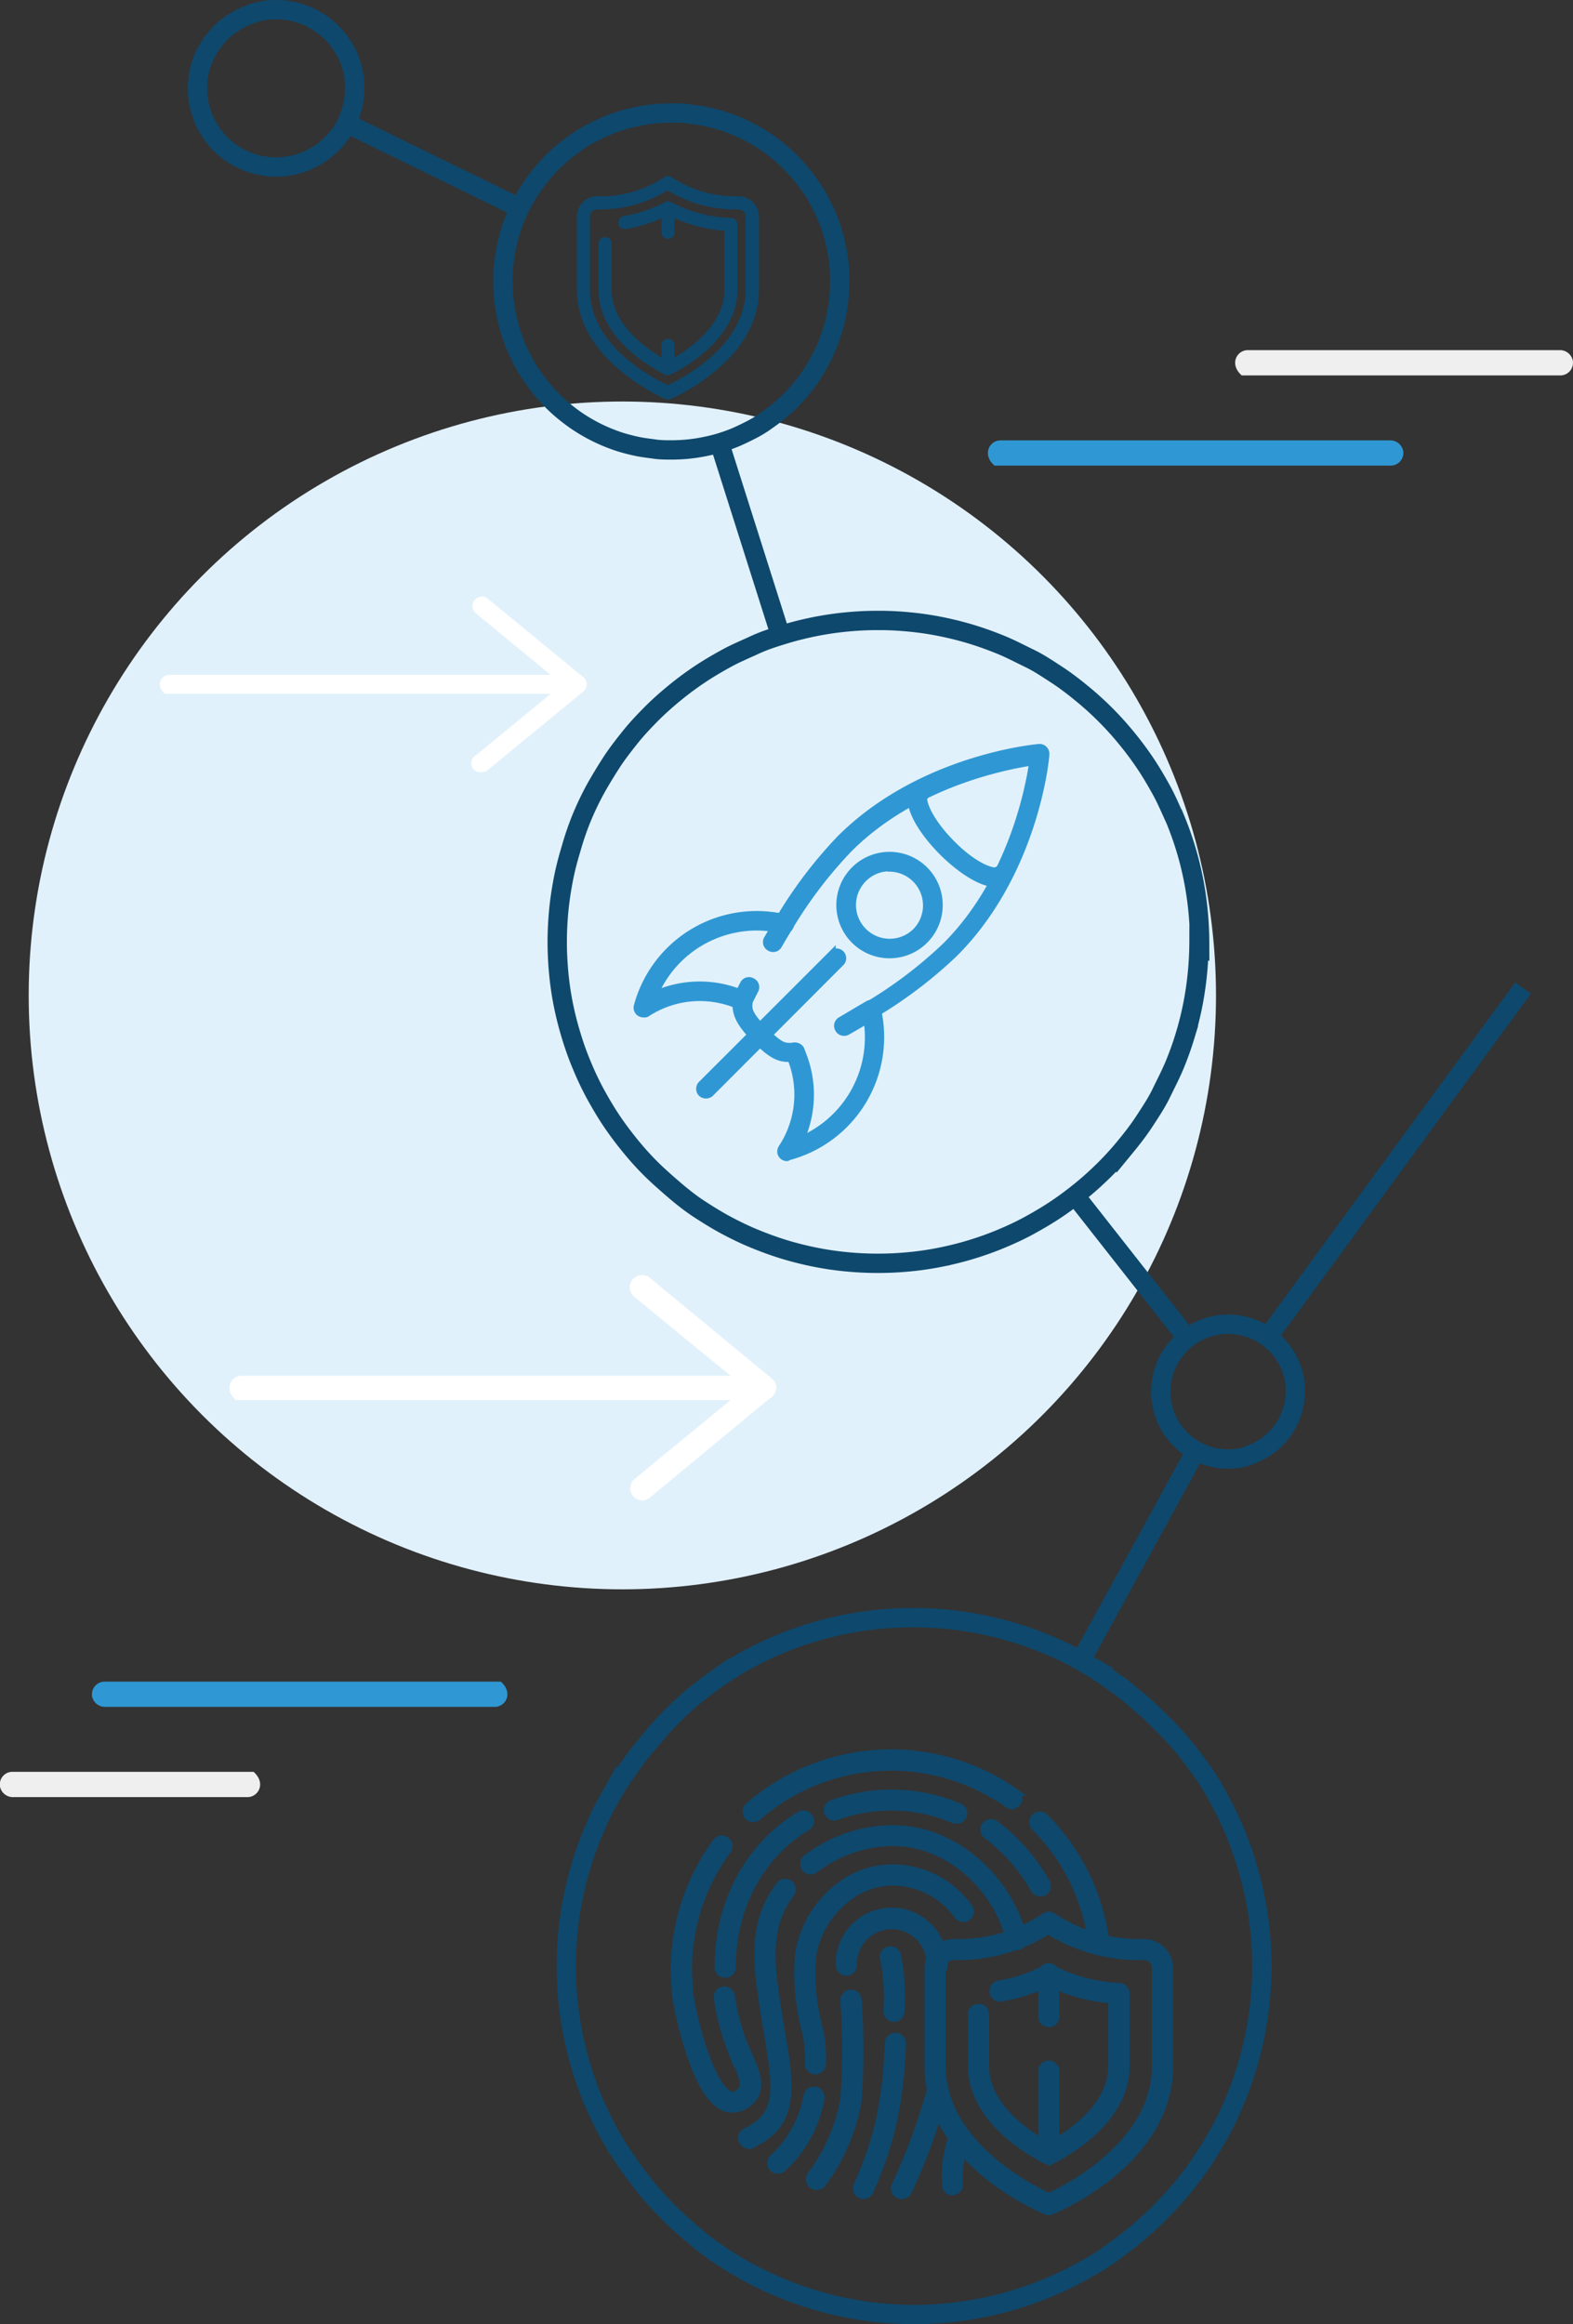 <svg xmlns="http://www.w3.org/2000/svg" viewBox="0 0 174.88 258.28"><rect x="0" y="0" width="174.88" height="258.28" fill="#333333" stroke="none"/><defs><style>.cls-1{fill:#e1f1fb;}.cls-2,.cls-8{fill:#2f98d4;}.cls-3{fill:#f0efef;}.cls-4{fill:#fff;}.cls-5,.cls-6{fill:none;stroke-width:2.15px;}.cls-5,.cls-6,.cls-7{stroke:#0e486d;}.cls-6,.cls-7,.cls-8{stroke-miterlimit:10;}.cls-7{fill:#0e486d;}.cls-7,.cls-8{stroke-width:0.75px;}.cls-8{stroke:#2f98d4;}</style></defs><title>robust-and-flexible-identity-services</title><g id="Layer_2" data-name="Layer 2"><g id="Layer_1-2" data-name="Layer 1"><circle class="cls-1" cx="69.19" cy="110.62" r="66"/><path class="cls-2" d="M11.63,186.88H55.68c1.41,1.23.55,2.8-.67,2.8H11.7a1.45,1.45,0,0,1-1.46-1.16A1.41,1.41,0,0,1,11.63,186.88Z"/><path class="cls-3" d="M1.4,196.9H28.19c1.41,1.24.55,2.81-.68,2.81h-26A1.46,1.46,0,0,1,0,198.54,1.4,1.4,0,0,1,1.4,196.9Z"/><path class="cls-4" d="M71.38,166.74a1.32,1.32,0,0,1-1-.5,1.34,1.34,0,0,1,.18-1.89l12.31-10.11L70.53,144.12A1.35,1.35,0,0,1,72.24,142L85.81,153.2a1.34,1.34,0,0,1,.5,1,1.37,1.37,0,0,1-.5,1L72.24,166.43A1.32,1.32,0,0,1,71.38,166.74Z"/><path class="cls-4" d="M85,155.58H26.21c-1.35-1.19-.53-2.69.64-2.69h58a1.4,1.4,0,0,1,1.4,1.12A1.35,1.35,0,0,1,85,155.58Z"/><path class="cls-4" d="M53.57,85.8a1,1,0,0,1-.66-1.86l9.6-7.89-9.6-7.89a1,1,0,1,1,1.33-1.62l10.59,8.7a1.05,1.05,0,0,1,0,1.62l-10.59,8.7A1.06,1.06,0,0,1,53.57,85.8Z"/><path class="cls-4" d="M64.16,77.1H18.33c-1.06-.93-.42-2.1.5-2.1H64.11a1.09,1.09,0,0,1,1.09.87A1.05,1.05,0,0,1,64.16,77.1Z"/><path class="cls-2" d="M154.61,51.74H110.56c-1.41-1.23-.55-2.8.67-2.8h43.31A1.46,1.46,0,0,1,156,50.11,1.4,1.4,0,0,1,154.61,51.74Z"/><path class="cls-3" d="M173.47,41.72H138.05c-1.41-1.24-.55-2.81.68-2.81H173.4a1.46,1.46,0,0,1,1.46,1.17A1.41,1.41,0,0,1,173.47,41.72Z"/><path class="cls-5" d="M133.3,104.67a37.1,37.1,0,0,1-.69,7c-.23,1.15-.51,2.28-.85,3.4a35,35,0,0,1-1.18,3.3c-.45,1.08-1,2.13-1.5,3.16s-1.15,2-1.8,3-1.35,1.91-2.09,2.81a34,34,0,0,1-2.35,2.6c-.83.82-1.69,1.61-2.6,2.35s-1.84,1.44-2.81,2.09-2,1.25-3,1.8-2.09,1.05-3.17,1.5-2.18.84-3.3,1.18-2.25.62-3.4.85a33.54,33.54,0,0,1-3.46.51,36.11,36.11,0,0,1-7,0,33.73,33.73,0,0,1-3.47-.51c-1.14-.23-2.28-.51-3.4-.85s-2.21-.74-3.29-1.18-2.14-.95-3.17-1.5-2-1.15-3-1.8S75.85,133,75,132.27s-1.77-1.53-2.6-2.35-1.61-1.69-2.35-2.6-1.44-1.84-2.09-2.81-1.25-2-1.8-3a33.7,33.7,0,0,1-1.49-3.16,32.4,32.4,0,0,1-1.18-3.3c-.34-1.12-.63-2.25-.86-3.4s-.4-2.3-.51-3.47-.17-2.33-.17-3.5.06-2.33.17-3.49.29-2.32.51-3.47.52-2.28.86-3.4A32.4,32.4,0,0,1,64.62,91a33.7,33.7,0,0,1,1.49-3.16c.55-1,1.16-2,1.8-3S69.26,82.93,70,82s1.53-1.77,2.35-2.6,1.7-1.61,2.6-2.35,1.84-1.44,2.81-2.09,2-1.25,3-1.8,2.09-1,3.17-1.5,2.18-.84,3.29-1.18,2.26-.62,3.4-.85a36,36,0,0,1,7-.68,34.17,34.17,0,0,1,3.5.17,33.54,33.54,0,0,1,3.46.51c1.15.23,2.28.51,3.4.85s2.22.74,3.3,1.18,2.13,1,3.17,1.5,2,1.15,3,1.8,1.91,1.35,2.81,2.09a34.74,34.74,0,0,1,5,5c.74.9,1.44,1.84,2.09,2.81s1.25,2,1.8,3,1,2.08,1.5,3.16a35,35,0,0,1,1.18,3.3c.34,1.12.62,2.25.85,3.4a37.1,37.1,0,0,1,.69,7Z"/><path class="cls-5" d="M144,154.6a7.85,7.85,0,0,1-.14,1.46,7.43,7.43,0,0,1-.43,1.41,7.6,7.6,0,0,1-.69,1.29,7.29,7.29,0,0,1-2.07,2.07,8,8,0,0,1-1.29.69A7.66,7.66,0,0,1,138,162a7.68,7.68,0,0,1-2.92,0,7.56,7.56,0,0,1-1.4-.43,7.69,7.69,0,0,1-1.3-.69,6.74,6.74,0,0,1-1.13-.93,7.91,7.91,0,0,1-.94-1.14,7.6,7.6,0,0,1-.69-1.29,6.75,6.75,0,0,1-.42-1.41,7.09,7.09,0,0,1-.15-1.46,7.16,7.16,0,0,1,.15-1.46,6.84,6.84,0,0,1,.42-1.4,7.69,7.69,0,0,1,.69-1.3,7.83,7.83,0,0,1,.94-1.13,6.74,6.74,0,0,1,1.13-.93,7.08,7.08,0,0,1,1.3-.7,7.53,7.53,0,0,1,1.4-.42,7.18,7.18,0,0,1,2.92,0,7.63,7.63,0,0,1,1.41.42,7.33,7.33,0,0,1,1.29.7,7.24,7.24,0,0,1,1.14.93,7.17,7.17,0,0,1,.93,1.13,7.69,7.69,0,0,1,.69,1.3,7.56,7.56,0,0,1,.43,1.4A7.94,7.94,0,0,1,144,154.6Z"/><line class="cls-6" x1="131.96" y1="148.68" x2="119.3" y2="132.57"/><path class="cls-5" d="M140.29,218.51c0,1.27-.07,2.53-.19,3.79a39.11,39.11,0,0,1-1.48,7.44,37.14,37.14,0,0,1-1.28,3.58c-.48,1.17-1,2.31-1.62,3.43s-1.25,2.21-1.95,3.26-1.46,2.07-2.27,3.05a39.16,39.16,0,0,1-5.36,5.36c-1,.81-2,1.56-3,2.27s-2.14,1.35-3.26,1.95a38.82,38.82,0,0,1-7,2.9,39.11,39.11,0,0,1-7.44,1.48c-1.26.12-2.52.19-3.79.19s-2.53-.07-3.79-.19a37.06,37.06,0,0,1-3.76-.56,36,36,0,0,1-3.68-.92c-1.21-.37-2.41-.79-3.58-1.28a37,37,0,0,1-3.43-1.62c-1.12-.6-2.2-1.25-3.26-1.95s-2.07-1.46-3-2.27a37.57,37.57,0,0,1-2.81-2.55,35.7,35.7,0,0,1-2.55-2.81c-.8-1-1.56-2-2.26-3.05a34.65,34.65,0,0,1-2-3.26c-.6-1.12-1.14-2.26-1.63-3.43s-.91-2.36-1.28-3.58-.67-2.44-.92-3.68-.43-2.49-.56-3.76-.18-2.52-.18-3.79.06-2.53.18-3.79.31-2.51.56-3.76.56-2.47.92-3.68.8-2.41,1.28-3.58,1-2.31,1.63-3.43a36,36,0,0,1,2-3.26c.7-1,1.46-2.07,2.26-3A39.16,39.16,0,0,1,77,188.6c1-.8,2-1.56,3-2.26a36,36,0,0,1,3.26-2c1.12-.6,2.26-1.14,3.43-1.63s2.37-.91,3.58-1.28,2.44-.67,3.68-.92,2.5-.43,3.76-.56,2.52-.18,3.79-.18,2.53.06,3.79.18,2.52.31,3.76.56,2.47.56,3.68.92,2.41.8,3.58,1.28,2.31,1,3.43,1.63a34.65,34.65,0,0,1,3.26,2c1,.7,2.07,1.46,3,2.26a35.7,35.7,0,0,1,2.81,2.55A37.57,37.57,0,0,1,131.5,194c.81,1,1.56,2,2.27,3s1.35,2.14,1.95,3.26,1.14,2.26,1.62,3.43.91,2.37,1.28,3.58a36,36,0,0,1,.92,3.68,37.06,37.06,0,0,1,.56,3.76C140.22,216,140.29,217.24,140.29,218.51Z"/><line class="cls-6" x1="132.97" y1="161.19" x2="120.27" y2="184.38"/><line class="cls-6" x1="169.33" y1="109.8" x2="140.97" y2="148.56"/><line class="cls-6" x1="79.89" y1="48.92" x2="86.69" y2="70.35"/><path class="cls-5" d="M39.43,9.81a8.83,8.83,0,0,1-.17,1.7,9.12,9.12,0,0,1-.49,1.64A8.42,8.42,0,0,1,38,14.66,8.67,8.67,0,0,1,36.87,16a9.21,9.21,0,0,1-1.32,1.09,9.48,9.48,0,0,1-1.51.8,8.62,8.62,0,0,1-1.64.5,8.93,8.93,0,0,1-1.71.17,8.83,8.83,0,0,1-1.7-.17,8.62,8.62,0,0,1-1.64-.5,9.48,9.48,0,0,1-1.51-.8A9.3,9.3,0,0,1,24.51,16a9.23,9.23,0,0,1-1.08-1.33,8.42,8.42,0,0,1-.81-1.51,9.15,9.15,0,0,1-.5-1.64,9.11,9.11,0,0,1,0-3.4,9.15,9.15,0,0,1,.5-1.64A8.42,8.42,0,0,1,23.43,5a9.23,9.23,0,0,1,1.08-1.33,8.6,8.6,0,0,1,1.33-1.08,8.78,8.78,0,0,1,1.51-.81A8.62,8.62,0,0,1,29,1.24a8.83,8.83,0,0,1,1.7-.17,8.93,8.93,0,0,1,1.71.17,8.62,8.62,0,0,1,1.64.5,8.78,8.78,0,0,1,1.51.81,8.53,8.53,0,0,1,1.32,1.08A8.67,8.67,0,0,1,38,5a8.42,8.42,0,0,1,.81,1.51,9.12,9.12,0,0,1,.49,1.64A8.83,8.83,0,0,1,39.43,9.81Z"/><path class="cls-5" d="M93.35,31.28q0,.91-.09,1.83A18.13,18.13,0,0,1,93,34.93a17.79,17.79,0,0,1-.44,1.78c-.18.59-.39,1.17-.62,1.73s-.5,1.12-.79,1.67-.6,1.06-.94,1.57-.71,1-1.1,1.48-.8.93-1.23,1.36-.89.84-1.36,1.23-1,.76-1.48,1.1-1,.65-1.57.94-1.1.55-1.66.79-1.15.44-1.73.62-1.19.32-1.79.44-1.2.21-1.81.27-1.23.09-1.84.09-1.22,0-1.84-.09-1.21-.15-1.81-.27-1.2-.27-1.78-.44-1.17-.39-1.73-.62-1.13-.5-1.67-.79-1.06-.6-1.57-.94-1-.71-1.48-1.1-.93-.8-1.36-1.23-.84-.89-1.23-1.36-.76-1-1.1-1.48-.65-1-.94-1.57-.55-1.1-.79-1.67-.44-1.14-.62-1.73-.32-1.18-.44-1.78A18.13,18.13,0,0,1,56,33.11q-.09-.91-.09-1.83c0-.61,0-1.23.09-1.84s.15-1.21.27-1.81.27-1.2.44-1.79.39-1.16.62-1.73.5-1.12.79-1.66.6-1.06.94-1.57.71-1,1.1-1.48.8-.93,1.23-1.36.89-.84,1.36-1.23,1-.76,1.48-1.1,1-.65,1.57-.94,1.1-.55,1.67-.79,1.14-.44,1.73-.62A17.79,17.79,0,0,1,71,12.92c.6-.12,1.2-.21,1.81-.27s1.23-.09,1.84-.09,1.23,0,1.84.09,1.21.15,1.81.27,1.2.26,1.79.44,1.16.39,1.73.62,1.12.5,1.66.79,1.06.6,1.57.94,1,.71,1.48,1.1.93.8,1.36,1.23.84.89,1.23,1.36.76,1,1.1,1.48.65,1,.94,1.57.55,1.1.79,1.66.44,1.15.62,1.73.32,1.19.44,1.79.21,1.2.27,1.81S93.35,30.67,93.35,31.28Z"/><line class="cls-6" x1="38.32" y1="13.6" x2="57.48" y2="22.97"/><path class="cls-7" d="M116.6,245.79a.8.8,0,0,1-.3-.06c-.54-.22-13.14-5.47-13.14-16.1v-11a2.85,2.85,0,0,1,2.92-2.77h.06a3.34,3.34,0,0,0,.51,0,17.24,17.24,0,0,0,9.5-2.9.8.8,0,0,1,.91,0,17.2,17.2,0,0,0,9.49,2.9,3.12,3.12,0,0,0,.51,0h.06a2.85,2.85,0,0,1,2.92,2.77v11c0,10.63-12.6,15.88-13.14,16.1A.77.77,0,0,1,116.6,245.79Zm-10.54-28.34a1.23,1.23,0,0,0-1.29,1.16v11c0,8.7,10,13.62,11.83,14.48,1.88-.86,11.84-5.8,11.84-14.48v-11a1.24,1.24,0,0,0-1.29-1.16h-.6a19,19,0,0,1-10-2.87,19,19,0,0,1-9.95,2.87Z"/><path class="cls-7" d="M116.6,240.17a.81.81,0,0,1-.37-.09c-2.48-1.28-8.24-4.87-8.24-10.49v-5.74a.8.8,0,0,1,1.6,0v5.74c0,4.49,4.64,7.58,7,8.87,2.37-1.29,7-4.38,7-8.87v-7.33a19,19,0,0,1-7-1.92,18.37,18.37,0,0,1-5.28,1.71.81.81,0,0,1-.93-.66.8.8,0,0,1,.66-.92,16.78,16.78,0,0,0,5.17-1.74.79.79,0,0,1,.76,0,17.44,17.44,0,0,0,7.46,2,.8.8,0,0,1,.78.8v8.09c0,5.62-5.77,9.21-8.25,10.49A.78.78,0,0,1,116.6,240.17Z"/><path class="cls-7" d="M116.6,224.9a.8.8,0,0,1-.8-.8v-4.66a.81.81,0,1,1,1.61,0v4.66A.8.8,0,0,1,116.6,224.9Z"/><path class="cls-7" d="M116.6,240.17a.8.8,0,0,1-.8-.8v-9.11a.81.81,0,1,1,1.61,0v9.11A.8.8,0,0,1,116.6,240.17Z"/><path class="cls-7" d="M83.73,202.12a.8.8,0,0,1-.6-.27.82.82,0,0,1,.07-1.14,24.12,24.12,0,0,1,28.07-2.6c.57.33,1.13.7,1.67,1.08a.8.8,0,1,1-.92,1.31c-.51-.36-1-.7-1.57-1a22.53,22.53,0,0,0-26.19,2.43A.76.76,0,0,1,83.73,202.12Z"/><path class="cls-7" d="M122.12,216.41a.8.8,0,0,1-.79-.69,22.27,22.27,0,0,0-6.24-12.6.81.81,0,1,1,1.15-1.13,23.87,23.87,0,0,1,6.68,13.5.8.8,0,0,1-.68.91Z"/><path class="cls-7" d="M80.62,219.41a.8.8,0,0,1-.8-.8c0-7.19,3.4-13.52,9.1-16.93a.8.8,0,1,1,.82,1.38c-5.2,3.12-8.31,8.93-8.31,15.55A.8.8,0,0,1,80.62,219.41Z"/><path class="cls-7" d="M106.29,202.29a.85.85,0,0,1-.31-.06,19.34,19.34,0,0,0-2.43-.83,18,18,0,0,0-4.51-.57A17.75,17.75,0,0,0,93,201.9a.8.8,0,0,1-1-.48.79.79,0,0,1,.48-1,19.4,19.4,0,0,1,11.54-.54,19.82,19.82,0,0,1,2.66.9.8.8,0,0,1,.42,1.05A.79.79,0,0,1,106.29,202.29Z"/><path class="cls-7" d="M86.47,241.19a.79.79,0,0,1-.62-.3.8.8,0,0,1,.11-1.13,12.28,12.28,0,0,0,3.75-6.88.8.8,0,0,1,1.57.34A13.61,13.61,0,0,1,87,241,.77.77,0,0,1,86.47,241.19Z"/><path class="cls-7" d="M90.63,230.15h0a.8.8,0,0,1-.78-.82,14.77,14.77,0,0,0-.21-3.11,26.67,26.67,0,0,1-.94-8.18c.22-5,4.59-10.48,10.51-10.48a10.52,10.52,0,0,1,8.54,4.39.8.8,0,0,1-1.3.94,8.93,8.93,0,0,0-7.24-3.72c-4.87,0-8.72,4.72-8.9,8.94a24.44,24.44,0,0,0,.9,7.73v0a17,17,0,0,1,.24,3.48A.81.81,0,0,1,90.63,230.15Z"/><path class="cls-7" d="M100.23,244a.78.78,0,0,1-.33-.07.81.81,0,0,1-.4-1.07,68.45,68.45,0,0,0,4-10.87.8.8,0,0,1,1.56.38A68.38,68.38,0,0,1,101,243.55.78.78,0,0,1,100.23,244Z"/><path class="cls-7" d="M104.17,219.26a.8.8,0,0,1-.8-.8,4.24,4.24,0,1,0-8.47,0,.81.81,0,0,1-1.61,0,5.85,5.85,0,1,1,11.69,0A.8.8,0,0,1,104.17,219.26Z"/><path class="cls-7" d="M115.66,210.38a.8.8,0,0,1-.7-.4,19.39,19.39,0,0,0-5.26-6,.81.81,0,0,1-.18-1.13.82.82,0,0,1,1.13-.17,21,21,0,0,1,5.71,6.52.8.8,0,0,1-.3,1.1A.82.82,0,0,1,115.66,210.38Z"/><path class="cls-7" d="M96,244a.75.75,0,0,1-.33-.07.8.8,0,0,1-.4-1.07c2.56-5.63,3.21-10,3.47-15.73a.81.81,0,1,1,1.61.07c-.27,5.9-1,10.46-3.62,16.33A.81.81,0,0,1,96,244Z"/><path class="cls-7" d="M99.39,224.31h-.06a.8.8,0,0,1-.74-.86,21.67,21.67,0,0,0-.39-5.88.81.81,0,0,1,1.57-.36,23.56,23.56,0,0,1,.42,6.36A.81.81,0,0,1,99.39,224.31Z"/><path class="cls-7" d="M90.77,243a.79.79,0,0,1-.52-.2.8.8,0,0,1-.09-1.13,20.12,20.12,0,0,0,3.64-8.39,75.8,75.8,0,0,0,0-11,.81.81,0,0,1,1.61-.12,75.86,75.86,0,0,1,0,11.35,21.73,21.73,0,0,1-4,9.23A.81.81,0,0,1,90.77,243Z"/><path class="cls-7" d="M105.9,243.61a.8.8,0,0,1-.79-.72,13.69,13.69,0,0,1,.81-5.7.81.81,0,0,1,1-.51.8.8,0,0,1,.51,1,12.25,12.25,0,0,0-.75,5,.79.79,0,0,1-.71.88Z"/><path class="cls-7" d="M113,216.29a.82.82,0,0,1-.78-.63c-1.19-5.35-6.38-10.89-13-10.89a14.43,14.43,0,0,0-8.6,3,.8.8,0,0,1-1.12-.15.81.81,0,0,1,.15-1.13,16,16,0,0,1,9.57-3.29c7.41,0,13.23,6.17,14.56,12.14a.81.81,0,0,1-.61,1Z"/><path class="cls-7" d="M83.25,238.4a.81.81,0,0,1-.73-.46.8.8,0,0,1,.38-1.07c3.79-1.79,3.49-4.51,2.39-11-.26-1.57-.56-3.34-.81-5.3-.64-5,0-8.18,2.17-11.09a.82.82,0,0,1,1.13-.16.81.81,0,0,1,.16,1.13c-1.39,1.86-2.58,4.34-1.87,9.92.25,1.92.54,3.68.8,5.23,1.06,6.25,1.75,10.37-3.28,12.75A.84.84,0,0,1,83.25,238.4Z"/><path class="cls-7" d="M81.45,234.4a2.57,2.57,0,0,1-.5-.05c-1.36-.3-2.55-1.76-3.66-4.46a40.27,40.27,0,0,1-2.22-8.31s0-.05,0-.07l-.13-2.57v0a24.09,24.09,0,0,1,4.67-14.26.79.79,0,0,1,1.12-.17.8.8,0,0,1,.18,1.12,22.35,22.35,0,0,0-3.7,7.88,22.83,22.83,0,0,0-.66,5.41l.13,2.5a38.22,38.22,0,0,0,2.12,7.9c1.19,2.92,2.16,3.42,2.52,3.5.11,0,.46.1,1-.43s.3-1.51-.59-3.49c-.15-.33-.3-.66-.45-1A26,26,0,0,1,79.73,222a.81.81,0,0,1,1.59-.27,24.44,24.44,0,0,0,1.45,5.51c.15.34.29.66.44,1,.9,2,1.74,3.89.21,5.32A2.83,2.83,0,0,1,81.45,234.4Z"/><path class="cls-8" d="M87.49,128.66a.72.72,0,0,1-.58-.3.71.71,0,0,1,0-.8,10.76,10.76,0,0,0,.83-10.34.7.7,0,0,1,.36-.93.71.71,0,0,1,.94.36,12.18,12.18,0,0,1,0,10,12.36,12.36,0,0,0,7.34-13.28c-.7.43-1.43.85-2.17,1.27a.72.72,0,0,1-1-.27.71.71,0,0,1,.27-1c1-.59,2-1.19,3-1.77a.72.72,0,0,1,.64-.06.71.71,0,0,1,.42.49,13.77,13.77,0,0,1-9.85,16.53A.57.57,0,0,1,87.49,128.66Z"/><path class="cls-8" d="M71.52,112.69a.76.76,0,0,1-.41-.13.71.71,0,0,1-.27-.76A13.76,13.76,0,0,1,87.36,102a.7.7,0,0,1,.53.85.72.72,0,0,1-.86.53,12.34,12.34,0,0,0-14.24,7.14,12.18,12.18,0,0,1,10,0,.71.71,0,0,1,.36.94.7.7,0,0,1-.93.36,10.76,10.76,0,0,0-10.34.83A.69.69,0,0,1,71.52,112.69Z"/><path class="cls-8" d="M88.38,117.64h0c-.18,0-.34,0-.49,0-1.08,0-1.85-.07-3.9-2.12s-2.27-3.15-2.14-4.27a1.8,1.8,0,0,1,0-.22.59.59,0,0,1,.07-.26l.71-1.4a.7.7,0,0,1,1-.31.71.71,0,0,1,.31,1c-.22.42-.43.85-.64,1.27,0,0,0,.07,0,.11-.07.67-.13,1.24,1.75,3.11,1.72,1.73,2.15,1.72,2.86,1.71h.6a.71.71,0,0,1,0,1.41ZM96.83,113a.71.71,0,0,1-.37-1.31,48.9,48.9,0,0,0,8.7-6.61c7.23-7.24,9.2-17.37,9.64-20.39-3,.44-13.15,2.41-20.39,9.64A48.54,48.54,0,0,0,87.8,103c-.41.67-.83,1.36-1.23,2.06a.7.7,0,0,1-1,.25.7.7,0,0,1-.26-1q.63-1.08,1.26-2.1a49.23,49.23,0,0,1,6.81-9c8.92-8.92,21.61-10.11,22.14-10.16a.72.72,0,0,1,.77.77c0,.53-1.24,13.22-10.16,22.14a49.58,49.58,0,0,1-9,6.81A.76.76,0,0,1,96.83,113Z"/><path class="cls-8" d="M78.47,121.7a.74.74,0,0,1-.5-.2.73.73,0,0,1,0-1l14.57-14.56a.71.71,0,0,1,1,1L79,121.5A.74.74,0,0,1,78.47,121.7Z"/><path class="cls-8" d="M98.89,106.12h0a5.54,5.54,0,1,1,3.92-1.62A5.54,5.54,0,0,1,98.89,106.12Zm0-9.67A4.07,4.07,0,0,0,96,97.66a4.12,4.12,0,0,0,0,5.83,4.12,4.12,0,0,0,5.83,0,4.13,4.13,0,0,0-2.92-7Z"/><path class="cls-8" d="M110.66,98.2c-1.63,0-4-1.62-5.89-3.5-2.44-2.44-4.44-5.71-3-7.1a.71.71,0,0,1,1,1c-.24.24.24,2.29,3,5.1s4.86,3.28,5.1,3a.71.71,0,0,1,1,1A1.64,1.64,0,0,1,110.66,98.2Z"/><path class="cls-7" d="M74.27,44a.34.34,0,0,1-.14,0A21.34,21.34,0,0,1,69.34,41c-3.16-2.56-4.83-5.61-4.83-8.83V24a1.88,1.88,0,0,1,1.93-1.81h.42A13.11,13.11,0,0,0,74.07,20a.35.35,0,0,1,.39,0,13.11,13.11,0,0,0,7.21,2.19h.42A1.88,1.88,0,0,1,84,24v8.2c0,3.22-1.67,6.27-4.83,8.83A21.1,21.1,0,0,1,74.4,44,.3.3,0,0,1,74.27,44ZM66.43,22.9A1.17,1.17,0,0,0,65.21,24v8.2c0,6.79,7.93,10.54,9.06,11,1.12-.5,9-4.25,9-11V24a1.17,1.17,0,0,0-1.22-1.1h-.43a13.85,13.85,0,0,1-7.4-2.19,13.9,13.9,0,0,1-7.41,2.19Z"/><path class="cls-7" d="M74.27,41.31a.35.35,0,0,1-.17,0c-2.16-1.11-7.18-4.24-7.18-9.07V27.06a.35.35,0,0,1,.35-.35.35.35,0,0,1,.35.35V32.2c0,4.33,4.52,7.24,6.65,8.37,2.12-1.13,6.64-4,6.64-8.37V25.29a16.52,16.52,0,0,1-6.64-1.79,16.24,16.24,0,0,1-4.8,1.59.36.36,0,0,1-.12-.7A15.47,15.47,0,0,0,74.1,22.8a.33.33,0,0,1,.33,0,15.88,15.88,0,0,0,6.84,1.8.35.35,0,0,1,.34.35V32.2c0,4.83-5,8-7.18,9.07A.32.32,0,0,1,74.27,41.31Z"/><path class="cls-7" d="M74.27,26.17a.35.35,0,0,1-.35-.35V23.11a.34.34,0,0,1,.35-.35.35.35,0,0,1,.35.35v2.71A.35.35,0,0,1,74.27,26.17Z"/><path class="cls-7" d="M74.27,41.31a.34.34,0,0,1-.35-.35V38.38a.34.34,0,0,1,.35-.35.35.35,0,0,1,.35.35V41A.35.35,0,0,1,74.27,41.31Z"/></g></g></svg>